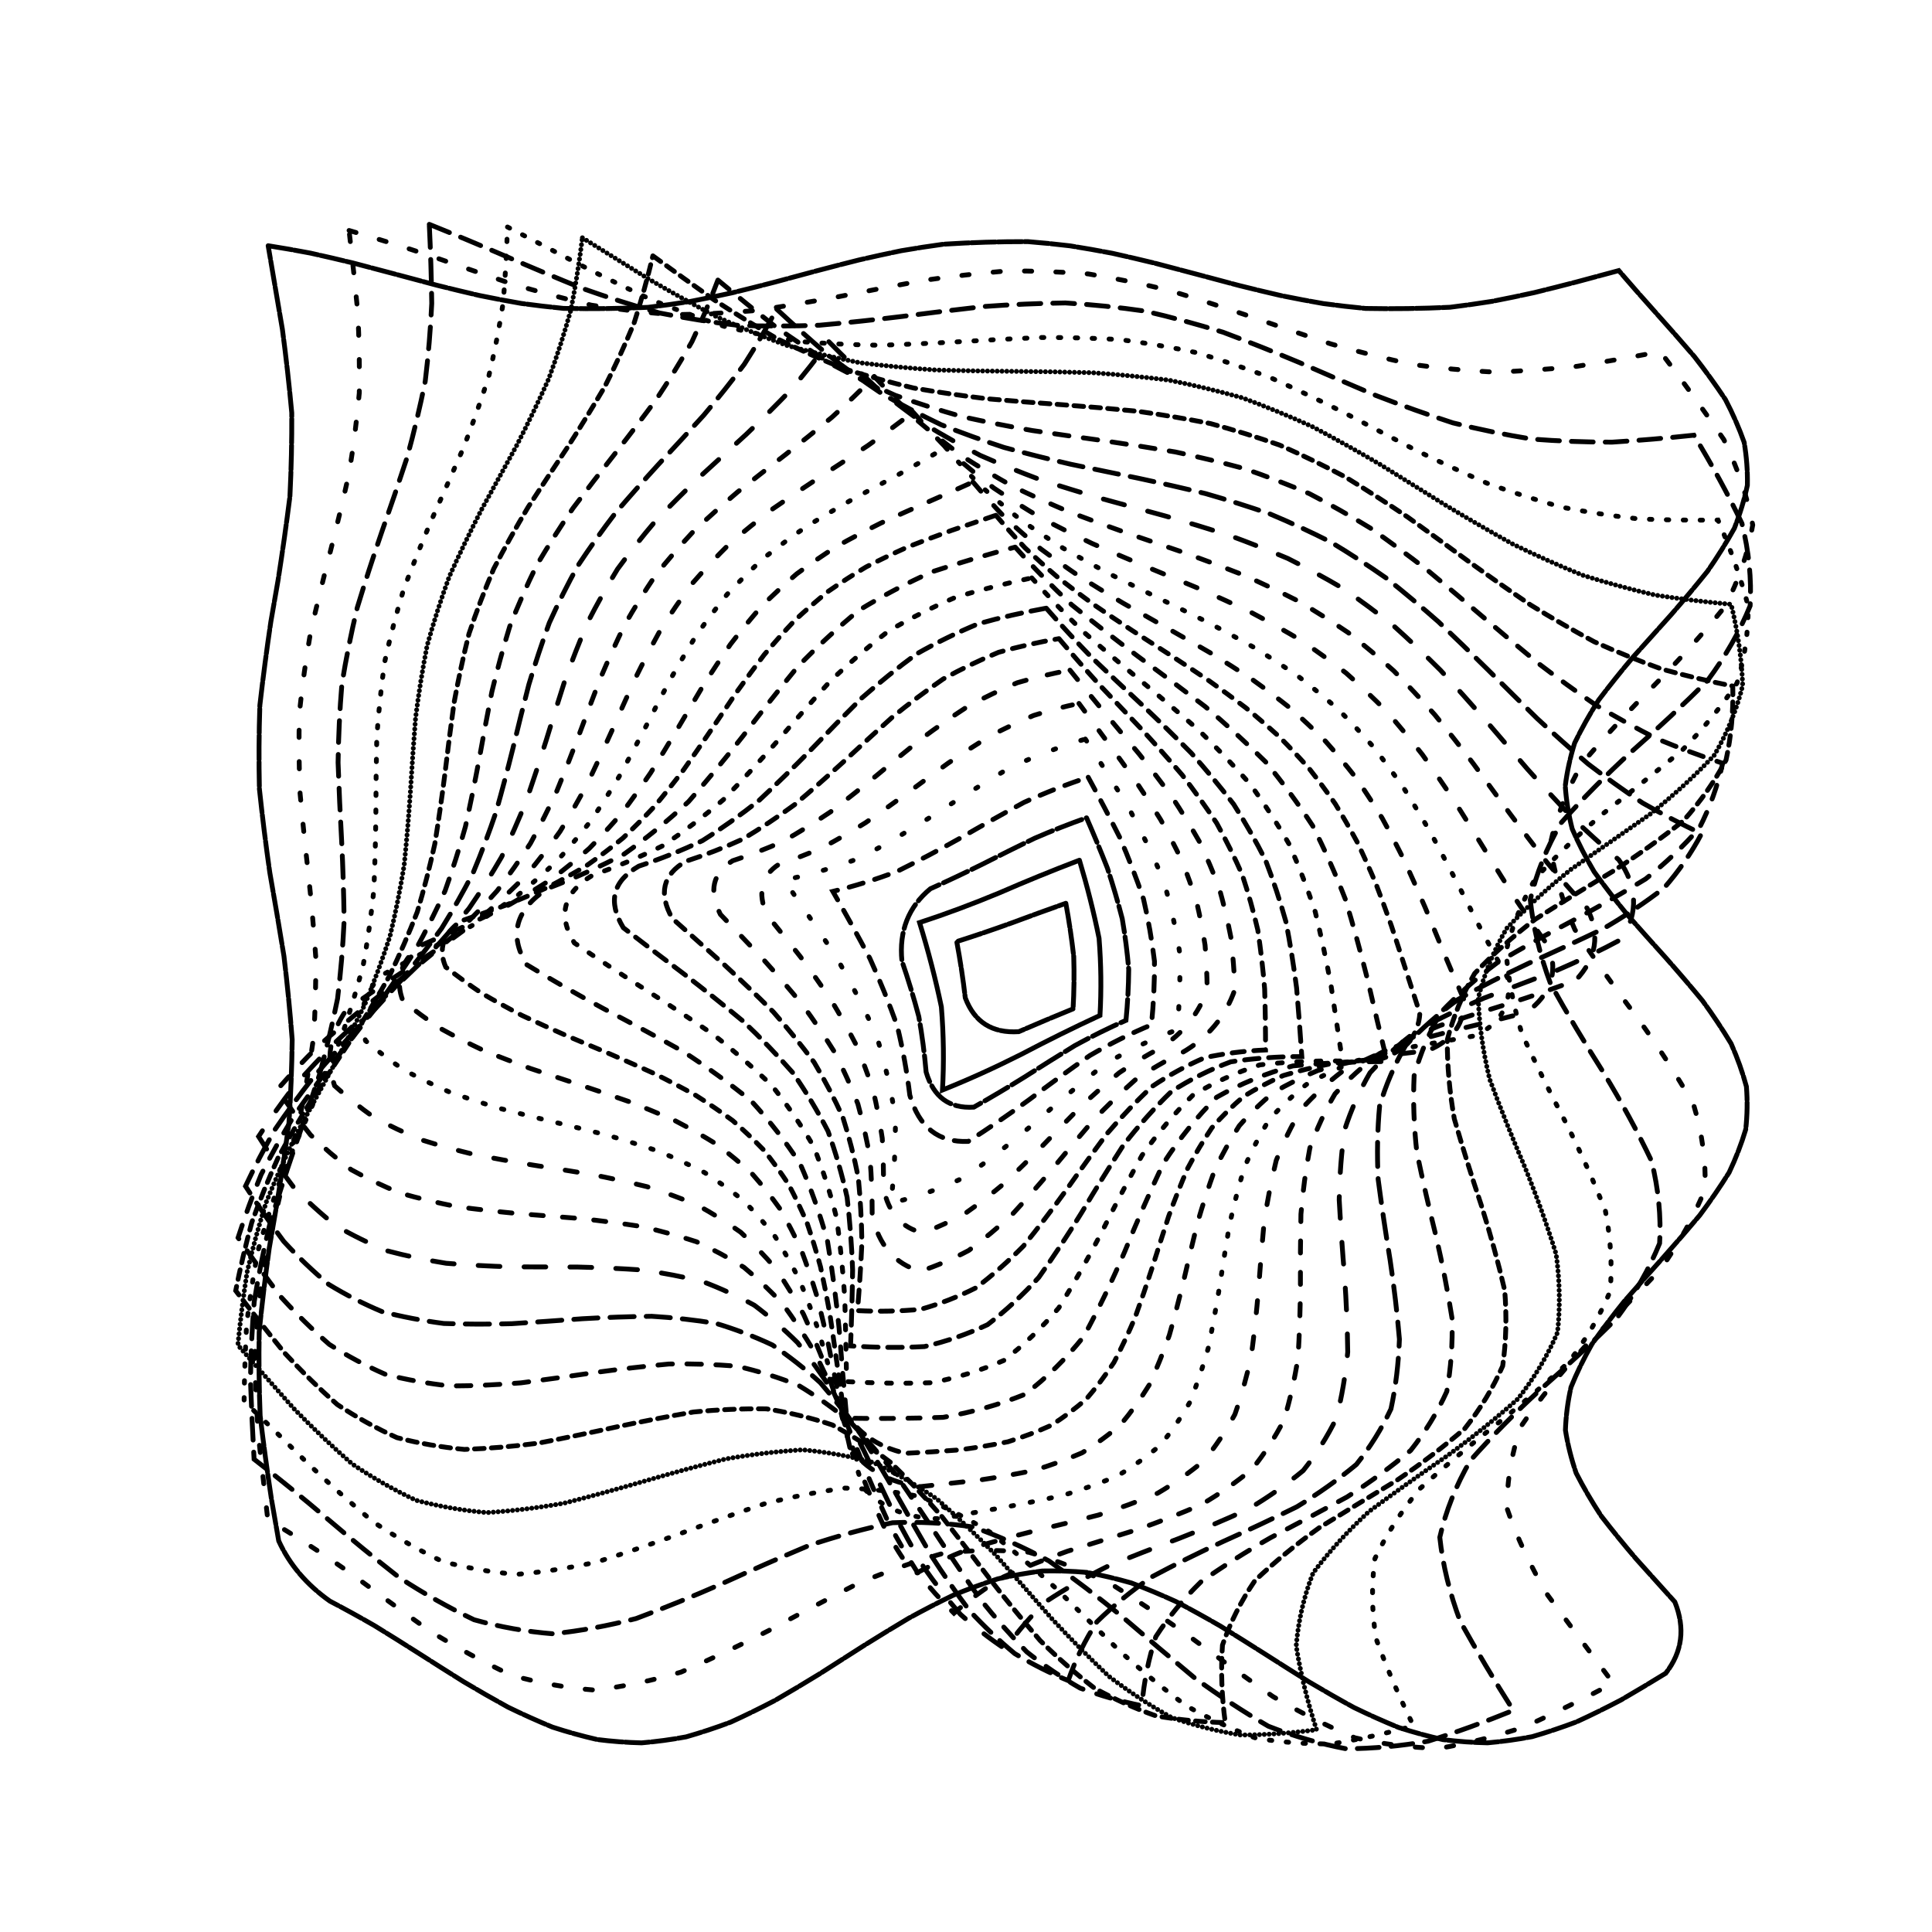 <svg xmlns="http://www.w3.org/2000/svg" version="1.1" xmlns:xlink="http://www.w3.org/1999/xlink" xmlns:svgjs="http://svgjs.dev/svgjs" viewBox="0 0 800 800"><defs><linearGradient x1="50%" y1="0%" x2="50%" y2="100%" id="ccchaos-grad"><stop stop-color="hsl(206, 75%, 49%)" stop-opacity="1" offset="0%"></stop><stop stop-color="hsl(331, 90%, 56%)" stop-opacity="1" offset="100%"></stop></linearGradient></defs><g stroke-width="2" stroke="url(#ccchaos-grad)" fill="none" stroke-linecap="round"><path d="M111.04 101.75Q119.78 103.13 128.52 104.8 137.26 106.73 145.99 108.85 154.73 111.12 163.47 113.46 172.21 115.82 180.95 118.13 189.69 120.32 198.43 122.34 207.16 124.14 215.9 125.65 224.64 126.85 233.38 127.7 250.86 128.06 268.33 127.26 277.07 126.21 285.81 124.83 294.55 123.15 303.29 121.22 312.02 119.1 320.76 116.83 329.5 114.49 338.24 112.13 346.98 109.82 355.72 107.63 364.46 105.61 373.19 103.82 381.93 102.31 390.67 101.12 408.15 100.01 425.62 100.05 434.36 100.74 443.1 101.8 451.84 103.19 460.58 104.87 469.32 106.81 478.05 108.94 486.79 111.2 495.53 113.55 504.27 115.91 513.01 118.21 521.75 120.4 530.49 122.41 539.22 124.2 547.96 125.7 556.7 126.89 565.44 127.72 582.92 128.06 600.39 127.23 609.13 126.17 617.87 124.77 626.61 123.08 635.35 121.15 644.08 119.01 652.82 116.74 661.56 114.4 670.3 112.04 677.93 120.93 685.93 129.82 693.93 138.72 701.57 147.61 708.51 156.5 714.43 165.39 719.08 174.28 722.22 183.17 723.74 192.07 723.55 200.96 721.67 209.85 718.17 218.74 713.23 227.63 707.06 236.52 699.93 245.41 692.18 254.31 684.15 263.2 676.21 272.09 668.7 280.98 661.97 289.87 656.33 298.76 652.03 307.66 649.26 316.55 648.14 325.44 648.74 334.33 651.01 343.22 654.86 352.11 660.12 361.01 666.54 369.9 673.85 378.79 681.7 387.68 689.74 396.57 697.61 405.46 704.96 414.36 711.46 423.25 716.81 432.14 720.76 441.03 723.15 449.92 723.86 458.81 722.86 467.71 720.2 476.6 716 485.49 710.44 494.38 703.79 503.27 696.32 512.16 688.39 521.06 680.36 529.95 672.58 538.84 665.4 547.73 659.15 556.62 654.11 565.51 650.52 574.4 648.52 583.3 648.21 592.19 649.61 601.08 652.65 609.97 657.19 618.86 663.03 627.75 669.91 636.65 677.52 645.54 685.5 654.43 693.51 663.32 700.06 679.61 689.73 692.87 680.51 698.55 671.29 703.89 662.07 708.74 652.85 712.97 643.63 716.46 634.42 719.12 625.2 720.87 615.98 721.67 606.76 721.49 597.54 720.35 588.32 718.26 579.1 715.3 569.88 711.53 560.67 707.06 551.45 702.02 542.23 696.54 533.01 690.78 523.79 684.88 514.57 679.01 505.35 673.33 496.13 668 486.92 663.16 477.7 658.95 468.48 655.47 459.26 652.83 450.04 651.1 440.82 650.31 431.6 650.51 422.39 651.67 413.17 653.77 403.95 656.76 394.73 660.54 385.51 665.01 376.29 670.07 367.07 675.55 357.85 681.32 348.64 687.22 339.42 693.09 330.2 698.76 320.98 704.08 311.76 708.91 302.54 713.11 293.32 716.57 284.1 719.2 274.89 720.92 265.67 721.68 256.45 721.47 247.23 720.29 238.01 718.17 228.79 715.17 219.57 711.38 210.35 706.89 201.14 701.83 191.92 696.33 182.7 690.56 173.48 684.66 164.26 678.79 155.04 673.13 145.82 667.81 136.6 662.99 122.12 652.76 115.41 638.06 113.9 629.41 112.4 620.76 109.77 603.46 107.72 586.16 107.04 568.86 107.32 551.56 109.06 534.26 111.47 516.96 112.93 508.31 114.45 499.66 117.27 482.36 119.64 465.06 120.78 447.76 120.99 430.46 119.66 413.16 117.57 395.86 116.18 387.21 114.7 378.56 113.19 369.91 111.71 361.26 109.24 343.96 107.41 326.66 107.03 309.36 107.6 292.06 109.58 274.76 112.15 257.46 113.65 248.81 115.16 240.15 117.87 222.85 120.05 205.55 120.9 188.25 120.81 170.95 119.23 153.65 116.93 136.35 115.49 127.7 113.98 119.05 112.48 110.4 111.04 101.75" stroke-dasharray="10 1" transform="rotate(0, 400, 400)" opacity="0.76"></path><path d="M123.72 114.19Q140.76 117.84 157.79 122.22 174.83 126.87 191.87 131.34 208.9 135.16 225.94 137.97 242.97 139.47 260.01 139.52 277.04 138.11 294.08 135.38 311.11 131.61 328.15 127.17 345.18 122.52 362.22 118.11 379.26 114.4 396.29 111.75 413.33 110.43 430.36 110.57 447.4 112.16 464.43 115.05 481.47 118.93 498.5 123.42 515.54 128.07 532.57 132.41 549.61 136 566.64 138.49 583.68 139.63 600.72 139.29 617.75 137.52 634.79 134.49 651.82 130.51 668.86 125.97 684 143.2 697.65 160.43 707.56 177.66 712.09 194.89 710.5 212.12 703.04 229.35 690.96 246.58 676.23 263.81 661.3 281.04 648.64 298.27 640.32 315.5 637.73 332.73 641.3 349.96 650.43 367.19 663.62 384.42 678.68 401.65 693.14 418.88 704.6 436.11 711.17 453.34 711.77 470.57 706.29 487.8 695.65 505.03 681.6 522.26 666.45 539.5 652.72 556.73 642.66 573.96 637.95 591.19 639.35 608.42 646.64 625.65 658.61 642.88 673.29 660.11 688.25 677.34 670.73 688.25 653.22 697.82 635.7 705.11 618.19 709.37 600.67 710.17 583.15 707.45 565.64 701.46 548.12 692.81 530.61 682.38 513.09 671.2 495.57 660.4 478.06 651.07 460.54 644.15 443.03 640.32 425.51 639.97 407.99 643.15 390.48 649.52 372.96 658.45 355.45 669.04 337.93 680.23 320.41 690.9 302.9 699.97 285.38 706.53 267.87 709.92 250.35 709.8 232.83 706.19 215.32 699.44 197.8 690.24 180.29 679.51 162.77 668.32 145.26 657.8 127.74 649.01 124.64 632.3 121.6 615.59 119.12 598.87 117.61 582.16 117.32 565.45 118.3 548.73 120.38 532.02 123.23 515.31 126.36 498.59 129.27 481.88 131.48 465.17 132.61 448.45 132.48 431.74 131.12 415.03 128.75 398.31 125.76 381.6 122.64 364.89 119.91 348.17 118.02 331.46 117.28 314.75 117.82 298.03 119.54 281.32 122.16 264.61 125.25 247.89 128.3 231.18 130.8 214.47 132.35 197.76 132.68 181.04 131.74 164.33 129.69 147.62 126.86 130.9 123.72 114.19" stroke-dasharray="3 10" transform="rotate(4.04, 400, 400)" opacity="0.53"></path><path d="M136.8 127.18Q153.38 131.28 169.97 135.81 186.55 140.36 203.14 144.51 219.72 147.87 236.31 150.12 252.89 151.07 269.48 150.62 286.06 148.82 302.65 145.83 319.24 141.92 335.82 137.47 352.41 132.88 368.99 128.58 385.58 124.97 402.16 122.38 418.75 121.04 435.33 121.1 451.92 122.53 468.5 125.21 485.09 128.89 501.68 133.23 518.26 137.83 534.85 142.25 551.43 146.09 568.02 149 584.6 150.71 601.19 151.05 617.77 150 634.36 147.64 650.94 144.21 667.53 140.02 681.24 156.69 692.33 173.35 699.09 190.02 700.51 206.68 696.37 223.35 687.29 240.01 674.67 256.68 660.41 273.34 646.71 290.01 635.64 306.67 628.88 323.34 627.48 340 631.64 356.67 640.73 373.33 653.37 390 667.62 406.67 681.32 423.33 692.38 440 699.12 456.66 700.5 473.33 696.32 489.99 687.22 506.66 674.58 523.32 660.32 539.99 646.63 556.65 635.58 573.32 628.86 589.98 627.49 606.65 631.69 623.31 640.81 639.98 653.46 656.64 667.71 673.31 651.12 682.99 634.54 690.92 617.95 696.35 601.36 698.79 584.77 698 568.18 694.06 551.59 687.34 535 678.45 518.41 668.23 501.82 657.61 485.23 647.58 468.64 639.08 452.05 632.88 435.46 629.57 418.87 629.44 402.28 632.52 385.69 638.51 369.1 646.86 352.51 656.8 335.92 667.41 319.33 677.7 302.74 686.72 286.15 693.64 269.56 697.81 252.97 698.84 236.38 696.65 219.79 691.43 203.2 683.68 186.61 674.09 170.02 663.58 153.43 653.1 136.84 643.63 133.61 627.49 130.74 611.35 128.68 595.21 127.73 579.07 128.04 562.93 129.56 546.8 132.06 530.66 135.16 514.52 138.39 498.38 141.26 482.24 143.32 466.1 144.26 449.96 143.95 433.82 142.42 417.68 139.92 401.55 136.82 385.41 133.59 369.27 130.73 353.13 128.67 336.99 127.73 320.85 128.04 304.71 129.57 288.57 132.08 272.43 135.18 256.3 138.41 240.16 141.27 224.02 143.33 207.88 144.27 191.74 143.94 175.6 142.41 159.46 139.9 143.32 136.8 127.18" stroke-dasharray="9 5" transform="rotate(8.08, 400, 400)" opacity="0.51"></path><path d="M150.12 140.68Q166.23 145.04 182.34 149.56 198.45 153.87 214.56 157.59 230.67 160.41 246.78 162.09 262.89 162.48 279 161.55 295.11 159.39 311.22 156.17 327.33 152.17 343.45 147.72 359.56 143.22 375.67 139.04 391.78 135.53 407.89 133 424 131.67 440.11 131.63 456.22 132.91 472.33 135.38 488.44 138.84 504.55 143 520.66 147.5 536.77 151.95 552.88 155.98 568.99 159.25 585.1 161.47 601.22 162.46 617.33 162.14 633.44 160.52 649.55 157.76 665.66 154.07 677.2 170.16 685.35 186.24 688.97 202.32 687.55 218.4 681.29 234.49 671.06 250.57 658.31 266.65 644.81 282.74 632.46 298.82 622.98 314.9 617.71 330.99 617.38 347.07 622.04 363.15 631.04 379.24 643.11 395.32 656.56 411.4 669.52 427.48 680.16 443.57 687 459.65 689.07 475.73 686.09 491.82 678.48 507.9 667.29 523.98 654.1 540.07 640.76 556.15 629.13 572.23 620.84 588.31 617.06 604.4 618.31 620.48 624.42 636.56 634.53 652.65 647.23 668.73 631.55 676.92 615.88 683.07 600.2 686.66 584.52 687.39 568.85 685.18 553.17 680.24 537.49 672.98 521.82 664.01 506.14 654.11 490.46 644.11 474.79 634.87 459.11 627.17 443.43 621.67 427.76 618.84 412.08 618.91 396.4 621.89 380.73 627.51 365.05 635.31 349.37 644.6 333.7 654.62 318.02 664.49 302.34 673.39 286.67 680.55 270.99 685.36 255.31 687.42 239.63 686.55 223.96 682.82 208.28 676.55 192.6 668.28 176.93 658.7 161.25 648.64 145.57 638.95 142.44 623.38 139.95 607.81 138.44 592.24 138.13 576.67 139.07 561.1 141.11 545.53 143.98 529.95 147.27 514.38 150.52 498.81 153.28 483.24 155.16 467.67 155.89 452.1 155.38 436.53 153.69 420.96 151.07 405.39 147.88 389.82 144.56 374.24 141.58 358.67 139.36 343.1 138.21 327.53 138.29 311.96 139.59 296.39 141.93 280.82 144.98 265.25 148.31 249.68 151.45 234.1 153.97 218.53 155.52 202.96 155.87 187.39 154.97 171.82 152.96 156.25 150.12 140.68" stroke-dasharray="1 6" transform="rotate(12.12, 400, 400)" opacity="0.50"></path><path d="M163.51 154.59Q179.11 159.02 194.71 163.37 210.31 167.31 225.9 170.52 241.5 172.75 257.1 173.83 272.7 173.68 288.29 172.3 303.89 169.82 319.49 166.4 335.09 162.34 350.68 157.93 366.28 153.53 381.88 149.48 397.48 146.09 413.07 143.63 428.67 142.29 444.27 142.17 459.87 143.29 475.46 145.55 491.06 148.78 506.66 152.73 522.26 157.09 537.85 161.52 553.45 165.68 569.05 169.23 584.65 171.92 600.24 173.51 615.84 173.9 631.44 173.04 647.04 171.02 662.64 167.98 671.49 183.46 676.57 198.94 677.2 214.42 673.32 229.9 665.43 245.38 654.52 260.86 642.01 276.34 629.5 291.82 618.59 307.3 610.68 322.78 606.79 338.26 607.42 353.74 612.48 369.22 621.33 384.7 632.83 400.19 645.51 415.67 657.73 431.15 667.94 446.63 674.82 462.11 677.49 477.59 675.6 493.07 669.4 508.55 659.69 524.03 647.71 539.51 634.99 554.99 623.18 570.47 613.77 585.95 607.99 601.43 606.57 616.91 609.69 632.39 616.96 647.87 627.44 663.35 612.65 669.86 597.86 674.2 583.07 676.02 568.28 675.2 553.48 671.78 538.69 666.05 523.9 658.43 509.11 649.54 494.32 640.06 479.53 630.73 464.73 622.28 449.94 615.37 435.15 610.53 420.36 608.14 405.57 608.39 390.77 611.26 375.98 616.53 361.19 623.78 346.4 632.45 331.61 641.86 316.82 651.29 302.02 659.99 287.23 667.29 272.44 672.61 257.65 675.55 242.86 675.88 228.06 673.56 213.27 668.79 198.48 661.92 183.69 653.5 168.9 644.19 154.1 634.7 151.3 619.7 149.36 604.7 148.52 589.69 148.9 574.69 150.45 559.68 152.96 544.68 156.12 529.68 159.52 514.67 162.73 499.67 165.32 484.67 166.98 469.66 167.48 454.66 166.77 439.66 164.93 424.65 162.2 409.65 158.93 394.65 155.54 379.64 152.47 364.64 150.1 349.63 148.75 334.63 148.58 319.63 149.62 304.62 151.74 289.62 154.65 274.62 158 259.61 161.34 244.61 164.26 229.61 166.37 214.6 167.41 199.6 167.24 184.59 165.88 169.59 163.51 154.59" stroke-dasharray="0 2" transform="rotate(16.16, 400, 400)" opacity="0.25"></path><path d="M176.78 168.8Q191.82 173.12 206.85 177.15 221.89 180.6 236.93 183.23 251.96 184.84 267 185.33 282.04 184.66 297.07 182.87 312.11 180.1 327.15 176.54 342.18 172.44 357.22 168.1 372.26 163.82 387.29 159.91 402.33 156.65 417.37 154.26 432.41 152.92 447.44 152.72 462.48 153.68 477.52 155.73 492.55 158.71 507.59 162.43 522.63 166.62 537.66 170.98 552.7 175.19 567.74 178.96 582.77 182.03 597.81 184.17 612.85 185.23 627.88 185.14 642.92 183.9 657.96 181.6 663.86 196.45 665.91 211.31 663.88 226.16 658 241.02 648.97 255.88 637.82 270.73 625.89 285.59 614.54 300.44 605.13 315.3 598.74 330.15 596.12 345.01 597.59 359.86 602.96 374.72 611.61 389.57 622.54 404.43 634.45 419.28 645.96 434.14 655.71 448.99 662.58 463.85 665.75 478.7 664.85 493.56 659.99 508.41 651.74 523.27 641.07 538.12 629.21 552.98 617.56 567.83 607.49 582.69 600.16 597.54 596.44 612.4 596.77 627.26 601.1 642.11 608.93 656.97 594.98 661.7 581.03 664.25 567.09 664.44 553.14 662.26 539.19 657.85 525.25 651.53 511.3 643.76 497.35 635.08 483.4 626.1 469.46 617.48 455.51 609.81 441.56 603.65 427.62 599.44 413.67 597.46 399.72 597.87 385.77 600.63 371.83 605.55 357.88 612.28 343.93 620.34 329.99 629.15 316.04 638.1 302.09 646.54 288.15 653.87 274.2 659.58 260.25 663.26 246.3 664.65 232.36 663.64 218.41 660.32 204.46 654.91 190.52 647.8 176.57 639.5 162.62 630.59 160.36 616.16 159.11 601.73 159.02 587.3 160.09 572.87 162.21 558.44 165.12 544.01 168.48 529.58 171.9 515.14 174.99 500.71 177.37 486.28 178.77 471.85 179.03 457.42 178.12 442.99 176.13 428.56 173.32 414.13 169.99 399.7 166.55 385.26 163.4 370.83 160.9 356.4 159.35 341.97 158.92 327.54 159.68 313.11 161.52 298.68 164.24 284.25 167.52 269.82 170.97 255.39 174.18 240.95 176.79 226.52 178.49 212.09 179.08 197.66 178.49 183.23 176.78 168.8" stroke-dasharray="4 3" transform="rotate(20.2, 400, 400)" opacity="0.50"></path><path d="M189.71 183.19Q204.14 187.23 218.56 190.8 232.98 193.67 247.4 195.67 261.83 196.65 276.25 196.56 290.67 195.4 305.1 193.25 319.52 190.24 333.94 186.57 348.36 182.48 362.79 178.23 377.21 174.09 391.63 170.33 406.06 167.2 420.48 164.89 434.9 163.55 449.32 163.28 463.75 164.08 478.17 165.91 492.59 168.65 507.01 172.12 521.44 176.1 535.86 180.32 550.28 184.53 564.71 188.45 579.13 191.82 593.55 194.42 607.97 196.1 622.4 196.74 636.82 196.3 651.24 194.81 654.15 209.01 653.43 223.22 649.16 237.42 641.79 251.63 632.11 265.84 621.13 280.04 610.04 294.25 600.01 308.45 592.1 322.66 587.15 336.87 585.69 351.07 587.87 365.28 593.47 379.48 601.89 393.69 612.22 407.9 623.39 422.1 634.19 436.31 643.49 450.51 650.29 464.72 653.87 478.93 653.85 493.13 650.24 507.34 643.41 521.54 634.1 535.75 623.29 549.95 612.13 564.16 601.8 578.37 593.41 592.57 587.84 606.78 585.69 620.98 587.18 635.19 592.15 649.4 579 652.36 565.85 653.24 552.7 651.97 539.55 648.64 526.4 643.46 513.25 636.77 500.1 629 486.95 620.65 473.8 612.25 460.65 604.36 447.5 597.47 434.35 592.04 421.2 588.4 408.05 586.81 394.9 587.36 381.74 590.01 368.59 594.59 355.44 600.81 342.29 608.27 329.14 616.49 315.99 624.93 302.84 633.05 289.69 640.33 276.54 646.3 263.39 650.58 250.24 652.88 237.09 653.06 223.94 651.11 210.79 647.15 197.64 641.44 184.49 634.35 171.34 626.33 169.79 612.48 169.32 598.63 169.99 584.79 171.73 570.94 174.34 557.09 177.55 543.24 181.02 529.39 184.38 515.55 187.28 501.7 189.4 487.85 190.52 474 190.53 460.15 189.42 446.3 187.3 432.46 184.41 418.61 181.05 404.76 177.58 390.91 174.36 377.06 171.75 363.21 170.01 349.37 169.33 335.52 169.78 321.67 171.32 307.82 173.78 293.97 176.9 280.12 180.35 266.28 183.76 252.43 186.77 238.58 189.07 224.73 190.39 210.88 190.62 197.04 189.71 183.19" stroke-dasharray="6 6" transform="rotate(24.24, 400, 400)" opacity="0.98"></path><path d="M202.11 197.61Q215.86 201.21 229.62 204.21 243.37 206.45 257.13 207.79 270.88 208.15 284.64 207.51 298.39 205.91 312.15 203.44 325.9 200.24 339.66 196.51 353.41 192.46 367.17 188.32 380.92 184.33 394.68 180.74 408.44 177.74 422.19 175.52 435.95 174.19 449.7 173.84 463.46 174.5 477.21 176.11 490.97 178.59 504.72 181.79 518.48 185.53 532.23 189.59 545.99 193.72 559.74 197.7 573.5 201.29 587.25 204.28 601.01 206.5 614.76 207.81 628.52 208.14 642.27 207.48 642.37 221.01 639.26 234.54 633.25 248.08 624.92 261.61 615.05 275.14 604.61 288.68 594.58 302.21 585.94 315.74 579.51 329.28 575.91 342.81 575.48 356.34 578.27 369.87 584.01 383.41 592.15 396.94 601.9 410.47 612.33 424.01 622.44 437.54 631.27 451.07 637.95 464.61 641.86 478.14 642.61 491.67 640.14 505.2 634.68 518.74 626.76 532.27 617.13 545.8 606.72 559.34 596.53 572.87 587.53 586.4 580.6 599.93 576.39 613.47 575.31 627 577.46 640.53 565.05 641.81 552.65 641.17 540.24 638.66 527.83 634.42 515.43 628.7 503.02 621.83 490.61 614.22 478.21 606.3 465.8 598.54 453.4 591.39 440.99 585.26 428.58 580.51 416.18 577.43 403.77 576.18 391.37 576.84 378.96 579.38 366.55 583.64 354.15 589.37 341.74 596.25 329.34 603.87 316.93 611.79 304.52 619.55 292.12 626.69 279.71 632.8 267.3 637.53 254.9 640.59 242.49 641.81 230.09 641.13 217.68 638.57 205.27 634.29 192.87 628.54 180.46 621.64 179.74 608.39 180.11 595.14 181.51 581.89 183.83 568.64 186.83 555.39 190.23 542.14 193.71 528.89 196.93 515.64 199.57 502.38 201.4 489.13 202.22 475.88 201.97 462.63 200.67 449.38 198.43 436.13 195.49 422.88 192.11 409.63 188.62 396.37 185.37 383.12 182.65 369.87 180.73 356.62 179.8 343.37 179.94 330.12 181.15 316.87 183.29 303.62 186.18 290.36 189.53 277.11 193.02 263.86 196.31 250.61 199.1 237.36 201.1 224.11 202.14 210.86 202.11 197.61" stroke-dasharray="10 5" transform="rotate(28.28, 400, 400)" opacity="0.60"></path><path d="M213.8 211.91Q226.83 214.94 239.87 217.3 252.91 218.87 265.94 219.54 278.98 219.3 292.02 218.16 305.06 216.17 318.09 213.44 331.13 210.11 344.17 206.36 357.2 202.37 370.24 198.37 383.28 194.56 396.31 191.14 409.35 188.28 422.39 186.14 435.43 184.83 448.46 184.42 461.5 184.93 474.54 186.33 487.57 188.54 500.61 191.47 513.65 194.94 526.69 198.78 539.72 202.79 552.76 206.76 565.8 210.47 578.83 213.75 591.87 216.41 604.91 218.32 623.29 225.86 623.63 245.19 616.43 258.03 607.63 270.87 598.01 283.7 588.38 296.54 579.59 309.38 572.38 322.22 567.37 335.05 565.01 347.89 565.49 360.73 568.77 373.57 574.57 386.41 582.39 399.24 591.55 412.08 601.27 424.92 610.71 437.76 619.05 450.59 625.57 463.43 629.72 476.27 631.14 489.11 629.7 501.94 625.52 514.78 618.97 527.62 610.62 540.46 601.18 553.29 591.46 566.13 582.31 578.97 574.5 591.81 568.73 604.64 565.47 617.48 565.02 630.32 553.31 630.05 541.59 628.11 529.88 624.59 518.17 619.68 506.46 613.64 494.74 606.78 483.03 599.46 471.32 592.06 459.6 584.97 447.89 578.57 436.18 573.18 424.46 569.09 412.75 566.51 401.04 565.57 389.32 566.33 377.61 568.75 365.9 572.7 354.18 577.96 342.47 584.28 330.76 591.31 319.04 598.7 307.33 606.04 295.62 612.97 283.9 619.11 272.19 624.15 260.48 627.82 248.76 629.93 237.05 630.37 225.34 629.12 213.62 626.24 201.91 621.89 190.2 616.28 190.36 603.64 191.52 591.01 193.59 578.37 196.38 565.73 199.66 553.1 203.13 540.46 206.51 527.82 209.5 515.19 211.84 502.55 213.34 489.91 213.85 477.28 213.35 464.64 211.86 452 209.53 439.37 206.54 426.73 203.17 414.09 199.69 401.46 196.41 388.82 193.61 376.18 191.54 363.55 190.37 350.91 190.19 338.27 191.04 325.64 192.83 313 195.41 300.36 198.56 287.73 202 275.09 205.44 262.45 208.59 249.82 211.17 237.18 212.95 224.54 213.8 211.91" stroke-dasharray="9 10" transform="rotate(32.32, 400, 400)" opacity="0.45"></path><path d="M224.65 225.93Q236.93 228.32 249.2 229.98 261.48 230.86 273.75 230.9 286.03 230.1 298.3 228.51 310.58 226.19 322.86 223.26 335.13 219.85 347.41 216.12 359.68 212.24 371.96 208.4 384.23 204.77 396.51 201.53 408.78 198.82 421.06 196.77 433.34 195.48 445.61 195.01 457.89 195.38 470.16 196.56 482.44 198.52 494.71 201.15 506.99 204.33 519.27 207.92 531.54 211.75 543.82 215.63 556.09 219.39 568.37 222.85 580.64 225.85 592.92 228.25 609.18 236.45 606.83 255.09 598.98 267.21 590.2 279.33 581.18 291.45 572.61 303.58 565.14 315.7 559.35 327.82 555.69 339.94 554.44 352.07 555.7 364.19 559.36 376.31 565.15 388.43 572.62 400.55 581.19 412.68 590.21 424.8 598.99 436.92 606.84 449.04 613.16 461.17 617.47 473.29 619.44 485.41 618.91 497.53 615.93 509.66 610.71 521.78 603.68 533.9 595.36 546.02 586.39 558.15 577.48 570.27 569.29 582.39 562.47 594.51 557.53 606.63 554.86 618.76 543.8 617.16 532.73 614.15 521.66 609.88 510.59 604.53 499.53 598.37 488.46 591.68 477.39 584.77 466.33 577.97 455.26 571.58 444.19 565.92 433.12 561.23 422.06 557.75 410.99 555.64 399.92 554.99 388.85 555.83 377.79 558.12 366.72 561.76 355.65 566.58 344.58 572.36 333.52 578.81 322.45 585.65 311.38 592.55 300.31 599.19 289.25 605.26 278.18 610.48 267.11 614.6 256.04 617.44 244.98 618.85 233.91 618.78 222.84 617.23 211.77 614.26 200.71 610.02 201.73 598.02 203.62 586.02 206.22 574.01 209.36 562.01 212.77 550.01 216.19 538.01 219.38 526 222.07 514 224.06 502 225.2 490 225.4 477.99 224.65 465.99 223 453.99 220.58 441.98 217.58 429.98 214.23 417.98 210.78 405.98 207.5 393.97 204.64 381.97 202.43 369.97 201.03 357.96 200.55 345.96 201.02 333.96 202.42 321.96 204.64 309.95 207.49 297.95 210.77 285.95 214.22 273.95 217.58 261.94 220.58 249.94 223 237.94 224.65 225.93" stroke-dasharray="5 8" transform="rotate(36.36, 400, 400)" opacity="0.81"></path><path d="M234.6 239.54Q246.08 241.21 257.56 242.17 269.04 242.37 280.52 241.82 292.01 240.53 303.49 238.55 314.97 235.98 326.45 232.9 337.93 229.46 349.41 225.8 360.89 222.05 372.37 218.39 383.85 214.96 395.33 211.91 406.81 209.35 418.29 207.4 429.78 206.14 441.26 205.61 452.74 205.84 464.22 206.83 475.7 208.52 487.18 210.86 498.66 213.74 510.14 217.04 521.62 220.63 533.1 224.36 544.58 228.07 556.07 231.62 567.55 234.85 579.03 237.63 593.4 246.32 589.2 264.19 581.22 275.58 572.88 286.97 564.75 298.36 557.38 309.75 551.29 321.14 546.88 332.53 544.46 343.92 544.19 355.31 546.09 366.7 550.02 378.09 555.73 389.48 562.82 400.87 570.81 412.26 579.15 423.65 587.28 435.05 594.64 446.44 600.72 457.83 605.12 469.22 607.54 480.61 607.8 492 605.89 503.39 601.94 514.78 596.23 526.17 589.13 537.56 581.14 548.95 572.79 560.34 564.67 571.73 557.32 583.12 551.24 594.51 546.85 605.9 536.39 603.22 525.93 599.41 515.47 594.63 505.01 589.08 494.55 582.99 484.09 576.62 473.62 570.21 463.16 564.05 452.7 558.38 442.24 553.43 431.78 549.42 421.32 546.51 410.86 544.82 400.4 544.42 389.94 545.32 379.48 547.49 369.02 550.84 358.56 555.23 348.09 560.48 337.63 566.37 327.17 572.66 316.71 579.09 306.25 585.38 295.79 591.29 285.33 596.57 274.87 601 264.41 604.39 253.95 606.61 243.49 607.56 233.03 607.21 218.23 598.46 216.37 580 219.37 568.65 222.69 557.3 226.09 545.95 229.35 534.61 232.25 523.26 234.58 511.91 236.19 500.56 236.97 489.21 236.86 477.86 235.88 466.51 234.08 455.17 231.6 443.82 228.6 432.47 225.28 421.12 221.88 409.77 218.62 398.42 215.73 387.07 213.4 375.73 211.79 364.38 211.02 353.03 211.13 341.68 212.12 330.33 213.92 318.98 216.4 307.63 219.41 296.29 222.72 284.94 226.13 273.59 229.38 262.24 232.27 250.89 234.6 239.54" stroke-dasharray="5 10" transform="rotate(40.4, 400, 400)" opacity="0.68"></path><path d="M243.65 252.6Q254.31 253.54 264.98 253.8 275.64 253.38 286.31 252.3 296.97 250.58 307.64 248.3 318.3 245.53 328.97 242.38 339.63 238.96 350.29 235.4 360.96 231.82 371.62 228.36 382.29 225.14 392.95 222.28 403.62 219.88 414.28 218.03 424.95 216.79 435.61 216.22 446.27 216.33 456.94 217.12 467.6 218.56 478.27 220.6 488.93 223.16 499.6 226.15 510.26 229.46 520.93 232.97 531.59 236.56 542.25 240.09 552.92 243.44 563.58 246.47 576.34 255.47 571.13 272.49 563.47 283.14 555.9 293.78 548.87 304.43 542.82 315.08 538.09 325.72 534.98 336.37 533.66 347.01 534.23 357.66 536.64 368.3 540.76 378.95 546.32 389.6 553.01 400.24 560.42 410.89 568.1 421.53 575.59 432.18 582.45 442.82 588.26 453.47 592.68 464.11 595.43 474.76 596.36 485.41 595.41 496.05 592.64 506.7 588.2 517.34 582.37 527.99 575.51 538.63 568.01 549.28 560.33 559.93 552.93 570.57 538.53 584.79 520.93 584.02 511.05 578.99 501.17 573.44 491.28 567.59 481.4 561.64 471.52 555.82 461.63 550.33 451.75 545.37 441.87 541.13 431.98 537.75 422.1 535.36 412.22 534.06 402.33 533.87 392.45 534.82 382.57 536.87 372.68 539.93 362.8 543.91 352.92 548.66 343.03 554 333.15 559.74 323.27 565.67 313.39 571.58 303.5 577.24 293.62 582.46 283.74 587.05 273.85 590.83 263.97 593.68 254.09 595.48 244.2 596.18 230.58 589.62 229.75 572.83 232.97 562.15 236.3 551.48 239.56 540.81 242.55 530.13 245.08 519.46 247.01 508.78 248.21 498.11 248.63 487.43 248.22 476.76 247.02 466.09 245.11 455.41 242.58 444.74 239.6 434.06 236.34 423.39 233.01 412.71 229.79 402.04 226.88 391.36 224.46 380.69 222.67 370.02 221.63 359.34 221.38 348.67 221.95 337.99 223.3 327.32 225.36 316.64 227.99 305.97 231.04 295.3 234.33 284.62 237.66 273.95 240.83 263.27 243.65 252.6" stroke-dasharray="1 7" transform="rotate(44.44, 400, 400)" opacity="0.23"></path><path d="M251.87 264.98Q261.71 265.22 271.55 264.84 281.39 263.86 291.23 262.32 301.07 260.26 310.91 257.75 320.74 254.87 330.58 251.71 340.42 248.36 350.26 244.94 360.1 241.56 369.94 238.31 379.78 235.31 389.62 232.64 399.45 230.4 409.29 228.66 419.13 227.46 428.97 226.85 438.81 226.84 448.65 227.45 458.49 228.64 468.33 230.38 478.17 232.62 488 235.28 497.84 238.28 507.68 241.52 517.52 244.91 527.36 248.33 537.2 251.67 547.04 254.84 558.45 263.93 553 280.02 546.04 289.92 539.49 299.81 533.71 309.7 528.98 319.59 525.56 329.49 523.63 339.38 523.28 349.27 524.55 359.16 527.35 369.06 531.54 378.95 536.91 388.84 543.17 398.73 550 408.63 557.04 418.52 563.92 428.41 570.27 438.3 575.78 448.2 580.15 458.09 583.15 467.98 584.63 477.87 584.5 487.77 582.78 497.66 579.56 507.55 574.99 517.44 569.33 527.34 562.87 537.23 555.94 547.12 548.92 557.01 534.42 569.84 517.36 568.15 508.04 563.08 498.72 557.73 489.4 552.25 480.07 546.83 470.75 541.64 461.43 536.84 452.11 532.58 442.78 529 433.46 526.21 424.14 524.31 414.81 523.34 405.49 523.34 396.17 524.32 386.85 526.24 377.52 529.03 368.2 532.62 358.88 536.89 349.56 541.69 340.23 546.89 330.91 552.31 321.59 557.78 312.27 563.14 302.94 568.2 293.62 572.82 284.3 576.84 274.97 580.13 265.65 582.6 256.33 584.16 243.76 579.59 243.65 564.43 246.9 554.45 250.1 544.47 253.08 534.48 255.7 524.5 257.81 514.52 259.3 504.54 260.09 494.56 260.15 484.58 259.47 474.6 258.08 464.61 256.06 454.63 253.52 444.65 250.58 434.67 247.4 424.69 244.15 414.71 240.99 404.73 238.1 394.74 235.62 384.76 233.68 374.78 232.39 364.8 231.8 354.82 231.96 344.84 232.85 334.85 234.43 324.87 236.62 314.89 239.29 304.91 242.32 294.93 245.54 284.95 248.78 274.97 251.87 264.98" stroke-dasharray="5 8" transform="rotate(48.48, 400, 400)" opacity="0.92"></path><path d="M259.42 276.61Q268.43 276.19 277.45 275.25 286.46 273.8 295.48 271.9 304.5 269.59 313.51 266.94 322.53 264.01 331.54 260.89 340.56 257.67 349.58 254.43 358.59 251.25 367.61 248.24 376.62 245.46 385.64 243 394.66 240.92 403.67 239.28 412.69 238.13 421.7 237.49 430.72 237.38 439.74 237.81 448.75 238.77 457.77 240.22 466.78 242.13 475.8 244.45 484.82 247.11 493.83 250.04 502.85 253.16 511.86 256.38 520.88 259.62 529.9 262.79 540.22 271.76 535.19 286.85 529.21 295.98 523.85 305.12 519.35 314.25 515.92 323.39 513.71 332.52 512.82 341.66 513.3 350.79 515.11 359.93 518.18 369.06 522.37 378.2 527.49 387.33 533.31 396.47 539.57 405.6 545.98 414.74 552.26 423.87 558.11 433.01 563.29 442.14 567.55 451.28 570.71 460.42 572.61 469.55 573.18 478.69 572.38 487.82 570.26 496.96 566.91 506.09 562.48 515.23 557.17 524.36 551.23 533.5 544.91 542.63 531.02 554.19 514.76 551.96 506 547.06 497.23 542.05 488.46 537.06 479.7 532.23 470.93 527.7 462.16 523.59 453.39 520.01 444.63 517.05 435.86 514.81 427.09 513.33 418.32 512.67 409.56 512.83 400.79 513.82 392.02 515.61 383.26 518.14 374.49 521.36 365.72 525.16 356.95 529.46 348.19 534.12 339.42 539.02 330.65 544.04 321.88 549.02 313.12 553.84 304.35 558.37 295.58 562.47 286.82 566.04 278.05 568.98 269.28 571.22 257.65 568.36 257.93 554.78 261.03 545.51 263.95 536.24 266.56 526.96 268.73 517.69 270.38 508.42 271.42 499.15 271.81 489.87 271.53 480.6 270.59 471.33 269.05 462.06 266.96 452.78 264.42 443.51 261.54 434.24 258.46 424.97 255.31 415.7 252.24 406.42 249.39 397.15 246.87 387.88 244.82 378.61 243.31 369.33 242.42 360.06 242.19 350.79 242.62 341.52 243.71 332.24 245.39 322.97 247.6 313.7 250.23 304.43 253.17 295.16 256.27 285.88 259.42 276.61" stroke-dasharray="4 4" transform="rotate(52.52, 400, 400)" opacity="0.94"></path><path d="M266.49 287.42Q282.9 285.02 299.32 281.05 315.73 275.87 332.15 269.96 348.56 263.86 364.97 258.15 381.39 253.35 397.8 249.91 414.21 248.14 430.63 248.22 447.04 250.12 463.45 253.68 479.87 258.57 496.28 264.33 512.69 270.43 529.11 276.3 518.05 293.06 509.12 309.81 503.67 326.57 502.54 343.33 505.9 360.08 513.23 376.84 523.42 393.59 534.92 410.35 545.97 427.11 554.89 443.86 560.33 460.62 561.44 477.38 558.07 494.13 550.73 510.89 540.53 527.64 529.03 544.4 512.62 535.63 496.21 526.51 479.8 517.91 463.39 510.61 446.98 505.29 430.56 502.45 414.15 502.34 397.74 504.98 381.33 510.12 364.92 517.29 348.51 525.82 332.1 534.93 315.69 543.76 299.27 551.5 277.65 550.67 277.75 526.81 281.57 509.71 283.32 492.61 282.74 475.51 279.91 458.41 275.27 441.31 269.52 424.21 263.53 407.11 258.23 390.02 254.41 372.92 252.66 355.82 253.25 338.72 256.09 321.62 260.74 304.52 266.49 287.42" stroke-dasharray="5 6" transform="rotate(56.56, 400, 400)" opacity="0.29"></path><path d="M273.36 297.38Q288.2 294.18 303.04 289.8 317.88 284.58 332.72 278.92 347.56 273.26 362.4 268.06 377.24 263.7 392.08 260.54 406.91 258.82 421.75 258.66 436.59 260.1 451.43 263 466.27 267.16 481.11 272.23 495.95 277.83 510.79 283.53 501.87 298.78 495.42 314.03 492.24 329.28 492.75 344.53 496.89 359.78 504.11 375.03 513.51 390.28 523.86 405.53 533.85 420.78 542.19 436.03 547.81 451.28 549.98 466.54 548.44 481.79 543.38 497.04 535.45 512.29 525.66 527.54 510.41 519.32 495.15 511.23 479.89 503.91 464.64 497.91 449.38 493.72 434.13 491.65 418.87 491.87 403.62 494.35 388.36 498.92 373.1 505.2 357.85 512.72 342.59 520.88 327.34 529.05 312.08 536.59 291.9 537.41 291.34 516.27 294.13 500.63 294.98 485 293.78 469.36 290.68 453.73 286.08 438.09 280.58 422.46 274.87 406.82 269.68 391.19 265.7 375.56 263.42 359.92 263.14 344.29 264.89 328.65 268.45 313.02 273.36 297.38" stroke-dasharray="2 6" transform="rotate(60.6, 400, 400)" opacity="0.25"></path><path d="M280.34 306.51Q293.66 302.76 306.98 298.19 320.29 293.09 333.61 287.79 346.93 282.63 360.25 277.95 373.57 274.05 386.89 271.17 400.21 269.5 413.53 269.16 426.85 270.16 440.17 272.44 453.49 275.85 466.81 280.18 480.13 285.14 493.45 290.41 486.9 304.17 482.81 317.93 481.6 331.69 483.41 345.45 488.04 359.21 495.01 372.97 503.56 386.73 512.8 400.49 521.75 414.25 529.44 428.01 535.07 441.77 538.03 455.53 538.02 469.29 535.03 483.05 529.38 496.81 521.67 510.57 507.62 503.21 493.56 496.3 479.51 490.27 465.46 485.51 451.4 482.32 437.35 480.93 423.3 481.4 409.24 483.73 395.19 487.74 381.13 493.19 367.08 499.73 353.03 506.92 338.97 514.32 324.92 521.43 306.09 523.35 304.61 504.72 306.36 490.57 306.36 476.41 304.63 462.25 301.35 448.09 296.86 433.93 291.64 419.78 286.24 405.62 281.24 391.46 277.18 377.3 274.47 363.14 273.42 348.99 274.12 334.83 276.51 320.67 280.34 306.51" stroke-dasharray="6 4" transform="rotate(64.64, 400, 400)" opacity="0.10"></path><path d="M287.72 314.86Q299.58 310.82 311.44 306.28 323.3 301.46 335.16 296.61 347.02 291.99 358.88 287.84 370.74 284.39 382.6 281.8 394.46 280.21 406.33 279.71 418.19 280.32 430.05 282.02 441.91 284.7 453.77 288.24 465.63 292.45 477.49 297.1 473.29 309.39 471.31 321.68 471.71 333.97 474.46 346.26 479.33 358.55 485.9 370.84 493.59 383.13 501.75 395.42 509.67 407.71 516.67 420 522.15 432.29 525.63 444.58 526.82 456.87 525.61 469.16 522.1 481.45 516.61 493.74 503.81 487.47 491.01 481.79 478.22 477.02 465.42 473.4 452.63 471.11 439.83 470.28 427.03 470.96 414.24 473.1 401.44 476.59 388.65 481.26 375.85 486.85 363.05 493.08 350.26 499.62 337.46 506.12 319.96 508.63 317.43 492.34 318.17 479.66 317.44 466.98 315.29 454.31 311.91 441.63 307.58 428.95 302.69 416.27 297.66 403.6 292.91 390.92 288.85 378.24 285.85 365.57 284.15 352.89 283.9 340.21 285.12 327.53 287.72 314.86" stroke-dasharray="5 4" transform="rotate(68.68, 400, 400)" opacity="0.24"></path><path d="M295.81 322.5Q306.27 318.44 316.73 314.12 327.19 309.71 337.65 305.39 348.12 301.34 358.58 297.74 369.04 294.72 379.5 292.42 389.96 290.93 400.42 290.31 410.88 290.59 421.35 291.75 431.81 293.75 442.27 296.5 456.93 307.27 460.9 325.48 462.51 336.32 465.87 347.17 470.73 358.01 476.77 368.85 483.58 379.7 490.69 390.54 497.61 401.39 503.88 412.23 509.06 423.07 512.81 433.92 514.87 444.76 515.09 455.61 506.04 469.33 487.14 467.79 475.66 464.2 464.18 461.59 452.7 460.08 441.22 459.72 429.74 460.53 418.26 462.47 406.78 465.47 395.3 469.4 383.82 474.1 372.34 479.38 360.86 485.01 349.38 490.76 333.26 493.45 329.68 479.3 329.53 468.1 328.19 456.9 325.74 445.7 322.36 434.5 318.27 423.3 313.75 412.1 309.11 400.9 304.67 389.7 300.73 378.5 297.56 367.3 295.37 356.1 294.31 344.9 294.46 333.7 295.81 322.5" stroke-dasharray="5 9" transform="rotate(72.72, 400, 400)" opacity="0.96"></path><path d="M304.88 329.57Q313.99 325.72 323.11 321.78 332.22 317.89 341.34 314.16 350.45 310.7 359.57 307.64 368.68 305.06 377.8 303.05 386.91 301.67 396.02 300.97 405.14 300.97 414.25 301.66 423.37 303.03 432.48 305.04 446.01 313.85 451.51 329.51 453.93 338.94 457.56 348.36 462.21 357.78 467.63 367.21 473.54 376.63 479.63 386.06 485.58 395.48 491.09 404.9 495.85 414.33 499.63 423.75 502.23 433.17 503.51 442.6 497.6 454.81 481.69 454.34 471.58 451.82 461.48 450.09 451.37 449.22 441.26 449.22 431.15 450.11 421.04 451.84 410.93 454.38 400.82 457.63 390.71 461.49 380.6 465.85 370.5 470.56 360.39 475.47 345.74 477.99 341.27 465.82 340.39 456.08 338.6 446.35 335.99 436.62 332.71 426.89 328.91 417.16 324.81 407.42 320.61 397.69 316.54 387.96 312.8 378.23 309.6 368.49 307.1 358.76 305.43 349.03 304.67 339.3 304.88 329.57" stroke-dasharray="4 10" transform="rotate(76.76, 400, 400)" opacity="0.63"></path><path d="M315.13 336.2Q330.75 329.35 346.37 322.94 361.99 317.55 377.6 313.68 393.22 311.69 408.84 311.77 424.46 313.91 440.07 317.91 443.03 333.97 449.48 350.03 458.45 366.09 468.57 382.15 478.3 398.2 486.15 414.26 490.93 430.32 491.91 446.38 474.53 441.5 457.15 438.89 439.77 438.79 422.38 441.21 405 445.93 387.62 452.51 370.24 460.33 352.85 468.68 352.14 452.12 348.66 435.56 342.95 419 335.87 402.44 328.51 385.88 321.98 369.32 317.28 352.76 315.13 336.2" stroke-dasharray="1 11" transform="rotate(80.8, 400, 400)" opacity="0.26"></path><path d="M326.71 342.57Q339.76 336.91 352.82 331.76 365.88 327.47 378.94 324.31 392 322.48 405.06 322.1 418.11 323.2 431.17 325.71 435.32 339.02 441.57 352.34 449.23 365.66 457.51 378.97 465.52 392.29 472.42 405.61 471.55 424.1 451.16 427.99 436.68 428.43 422.2 430.59 407.72 434.32 393.24 439.38 378.76 445.45 364.28 452.14 362.24 438.44 358.37 424.75 353.08 411.05 346.93 397.36 340.57 383.66 334.68 369.97 329.89 356.27 326.71 342.57" stroke-dasharray="6 5" transform="rotate(84.84, 400, 400)" opacity="0.30"></path><path d="M339.63 348.89Q350.15 344.53 360.67 340.65 371.19 337.41 381.71 334.93 392.23 333.33 402.75 332.66 413.27 332.96 423.79 334.21 428.23 344.83 433.75 355.44 439.96 366.06 446.45 376.67 452.78 387.29 458.5 397.9 459.18 413.11 443.58 417.37 432.04 418.13 420.5 419.96 408.96 422.78 397.42 426.49 378.73 427.96 367.74 414.13 363.11 403.26 357.99 392.38 352.73 381.51 347.7 370.63 343.23 359.76 339.63 348.89" stroke-dasharray="11 2" transform="rotate(88.88, 400, 400)" opacity="0.92"></path><path d="M353.86 355.33Q369.79 349.64 385.73 345.56 401.67 343.47 417.61 343.55 425.96 359.44 435.39 375.33 444.46 391.22 451.78 407.11 434.59 407.02 417.4 409.33 400.22 413.84 383.03 420.12 376.78 403.92 369.04 387.72 360.99 371.53 353.86 355.33" stroke-dasharray="8 0" transform="rotate(92.92, 400, 400)" opacity="0.10"></path><path d="M369.21 362.11Q379.97 358.75 390.72 356.19 401.48 354.53 412.24 353.84 418.15 364.43 424.34 375.01 427.41 391.26 413.12 398.7 401.78 401.44 390.43 405.03 385.52 394.3 380.1 383.57 374.54 372.84 369.21 362.11" stroke-dasharray="10 1" transform="rotate(96.96, 400, 400)" opacity="0.45"></path></g></svg>